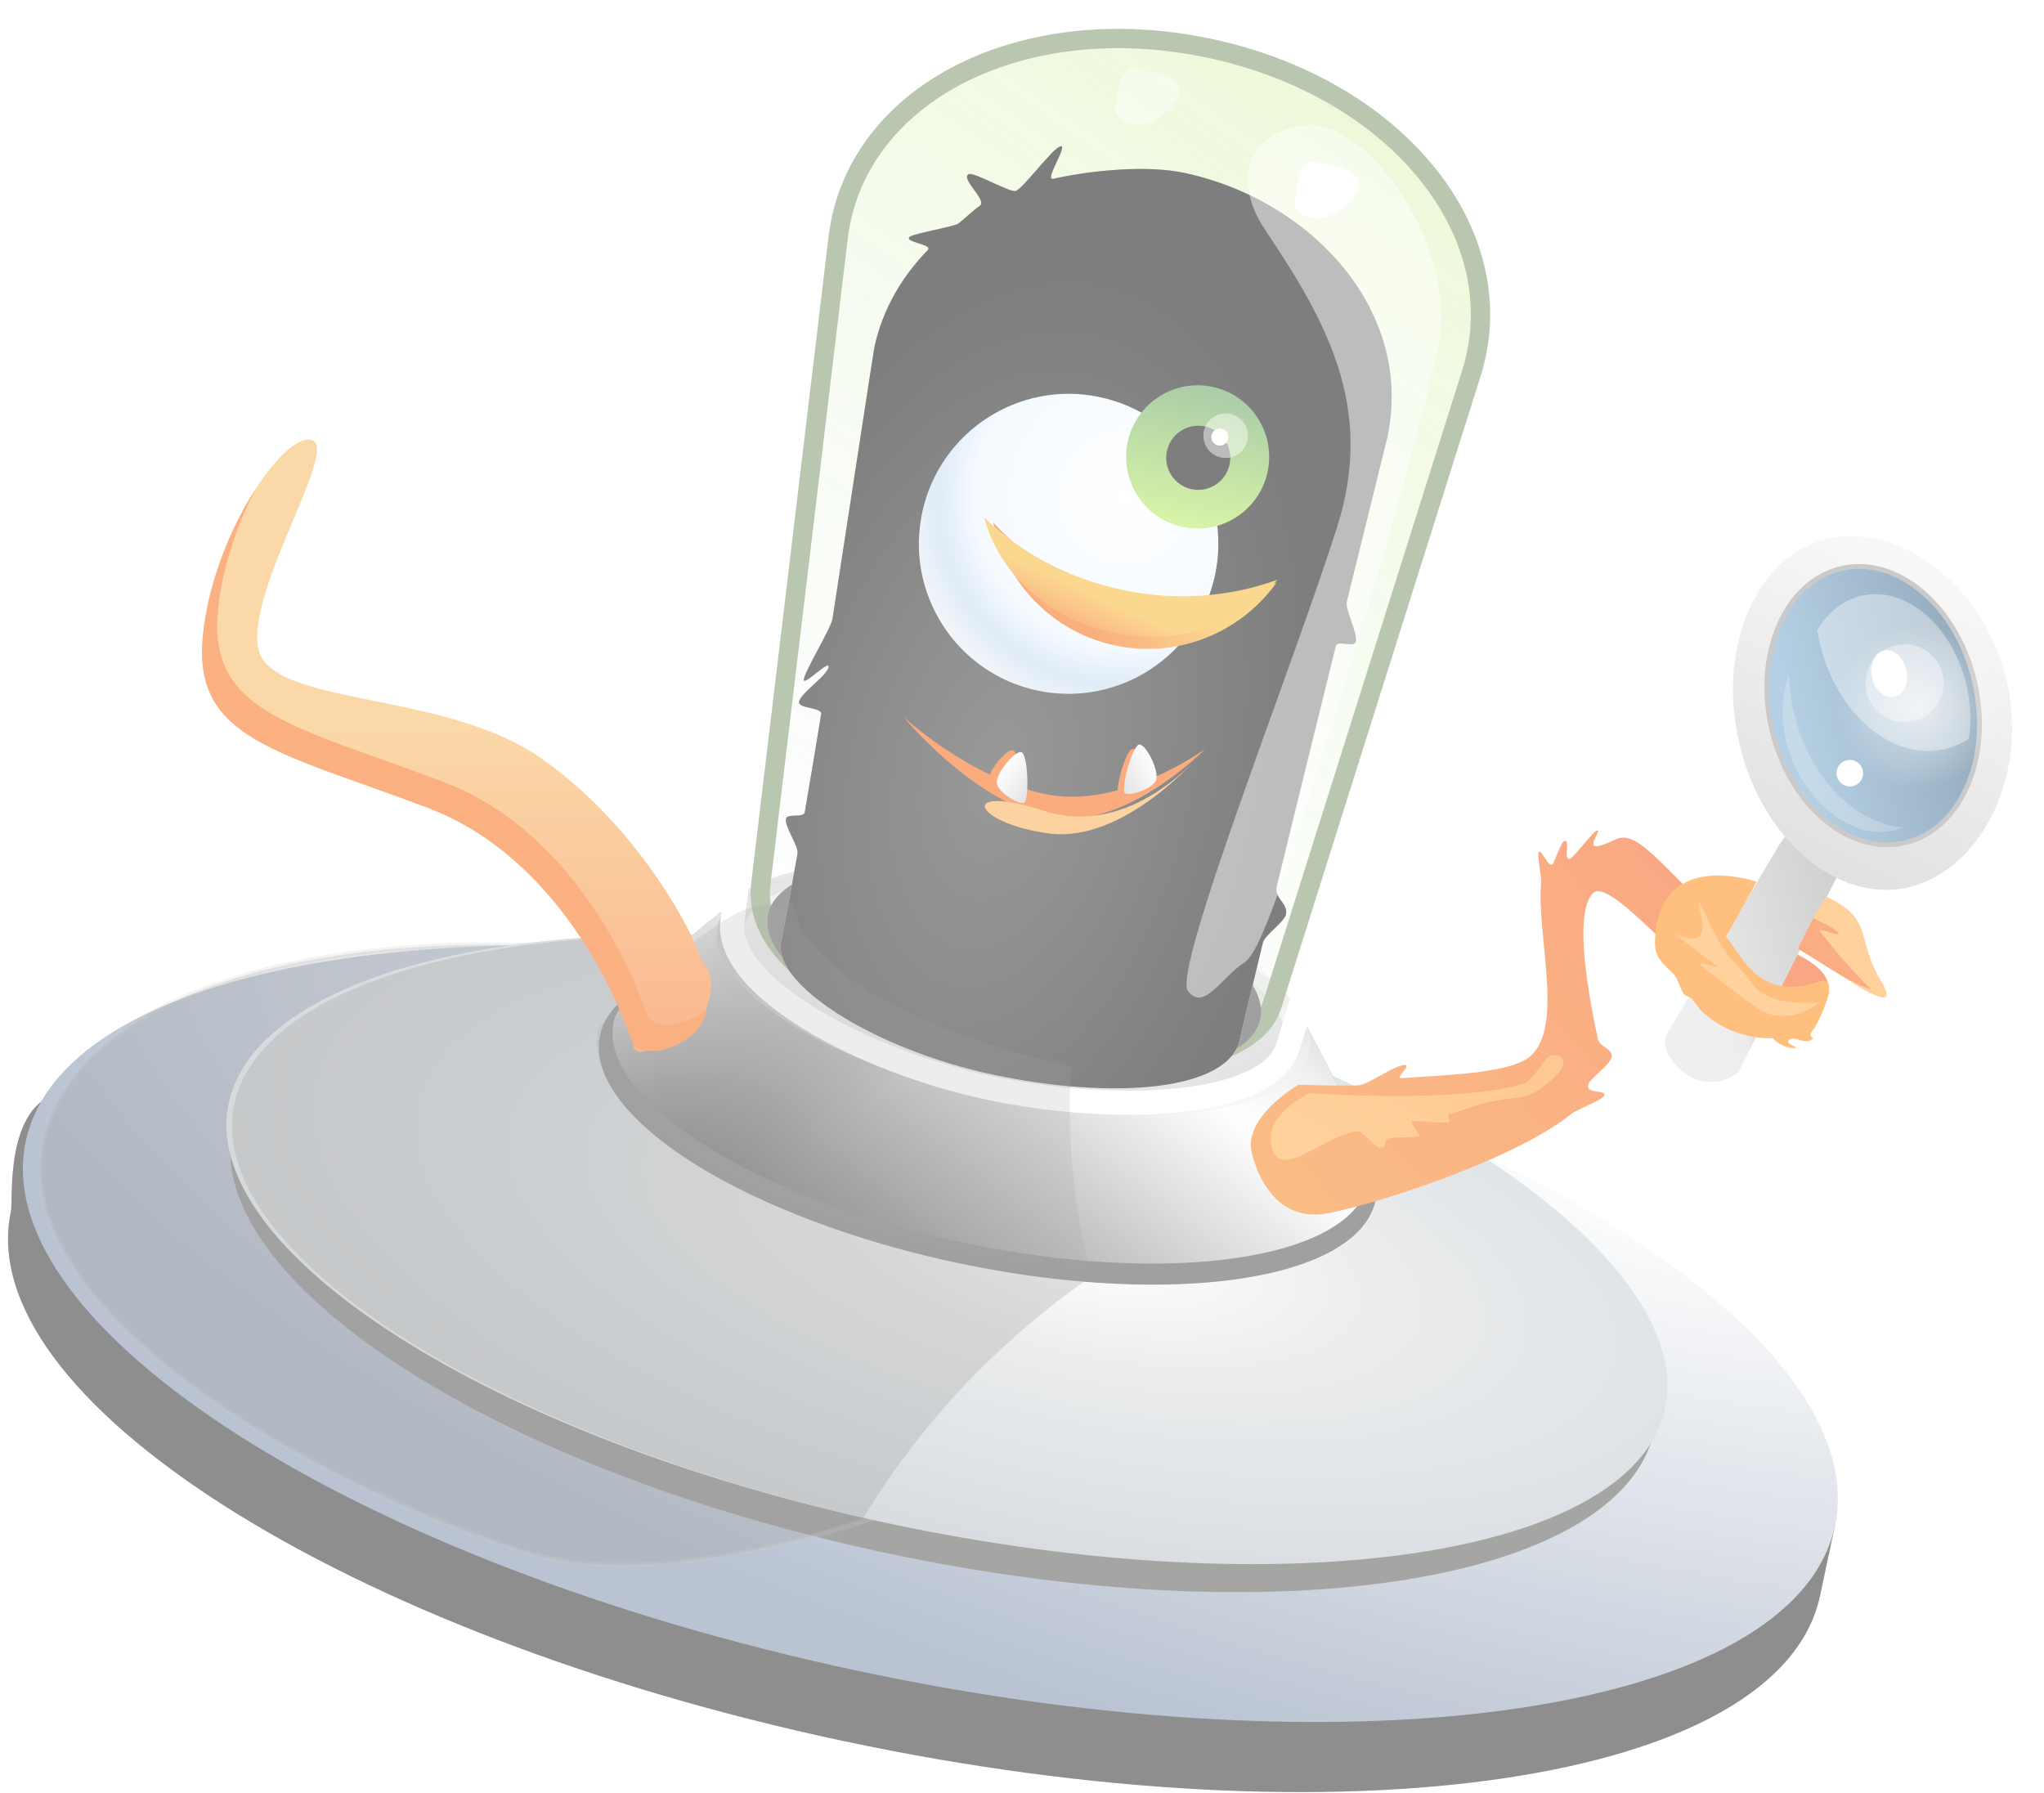 <?xml version="1.0" encoding="UTF-8" standalone="no"?>
<svg width="212px" height="186px" viewBox="0 0 212 186" version="1.1" xmlns="http://www.w3.org/2000/svg" xmlns:xlink="http://www.w3.org/1999/xlink">
    <!-- Generator: Sketch 3.6.1 (26313) - http://www.bohemiancoding.com/sketch -->
    <title>alien</title>
    <desc>Created with Sketch.</desc>
    <defs>
        <radialGradient cx="12.241%" cy="5.788%" fx="12.241%" fy="5.788%" r="95.565%" id="radialGradient-1">
            <stop stop-color="#FFFFFF" offset="0%"></stop>
            <stop stop-color="#FCFCFC" offset="6.167%"></stop>
            <stop stop-color="#FCFCFC" offset="6.167%"></stop>
            <stop stop-color="#7689A6" offset="100%"></stop>
        </radialGradient>
        <radialGradient cx="40.266%" cy="44.879%" fx="40.266%" fy="44.879%" r="167.637%" id="radialGradient-2">
            <stop stop-color="#FFFFFF" offset="0%"></stop>
            <stop stop-color="#DCDCDC" offset="11.321%"></stop>
            <stop stop-color="#C1CBD3" offset="22.984%"></stop>
            <stop stop-color="#828282" offset="67.742%"></stop>
            <stop stop-color="#121212" offset="100%"></stop>
        </radialGradient>
        <linearGradient x1="20.343%" y1="5.587%" x2="104.834%" y2="89.643%" id="linearGradient-3">
            <stop stop-color="#FFFFFF" stop-opacity="0.5" offset="0%"></stop>
            <stop stop-color="#E5E5E5" offset="13.219%"></stop>
            <stop stop-color="#FFFFFF" offset="25.975%"></stop>
            <stop stop-color="#000000" offset="100%"></stop>
        </linearGradient>
        <linearGradient x1="102.802%" y1="42.338%" x2="62.187%" y2="59.704%" id="linearGradient-4">
            <stop stop-color="#FFFFFF" stop-opacity="0.769" offset="0%"></stop>
            <stop stop-color="#000000" stop-opacity="0" offset="100%"></stop>
        </linearGradient>
        <path id="path-5" d="M81.15,23.606 C81.15,31.828 63.229,38.494 41.122,38.494 C19.014,38.494 1.093,31.828 1.093,23.606 C1.093,19.981 10.177,9.95 10.817,9.02 C14.287,3.978 26.57,0.25 41.19,0.25 C54.852,0.25 66.474,3.505 70.77,8.046 C71.919,9.261 81.15,20.004 81.15,23.606 Z"></path>
        <linearGradient x1="-10.913%" y1="93.553%" x2="240.115%" y2="-27.743%" id="linearGradient-6">
            <stop stop-color="#FFFFFF" stop-opacity="0.5" offset="0%"></stop>
            <stop stop-color="#000000" offset="100%"></stop>
        </linearGradient>
        <ellipse id="path-7" cx="41.327" cy="11.655" rx="31.354" ry="11.678"></ellipse>
        <linearGradient x1="126.911%" y1="75.159%" x2="-53.136%" y2="182.166%" id="linearGradient-8">
            <stop stop-color="#FFFFFF" stop-opacity="0.5" offset="0%"></stop>
            <stop stop-color="#030303" stop-opacity="0.993" offset="100%"></stop>
            <stop stop-color="#000000" offset="100%"></stop>
        </linearGradient>
        <ellipse id="path-9" cx="41.327" cy="11.655" rx="28.758" ry="10.722"></ellipse>
        <linearGradient x1="28.146%" y1="-6.447%" x2="61.223%" y2="116.323%" id="linearGradient-10">
            <stop stop-color="#B3E855" offset="0%"></stop>
            <stop stop-color="#E0F0FF" stop-opacity="0" offset="100%"></stop>
        </linearGradient>
        <linearGradient x1="-7.036%" y1="13.279%" x2="106.147%" y2="91.639%" id="linearGradient-11">
            <stop stop-color="#FBDA61" offset="0%"></stop>
            <stop stop-color="#F76B1C" offset="100%"></stop>
        </linearGradient>
        <linearGradient x1="-10.829%" y1="63.277%" x2="113.221%" y2="65.41%" id="linearGradient-12">
            <stop stop-color="#000000" offset="0%"></stop>
            <stop stop-color="#FFFFFF" offset="17.021%"></stop>
            <stop stop-color="#FFFFFF" offset="35.698%"></stop>
            <stop stop-color="#AFAFAF" offset="36.201%"></stop>
            <stop stop-color="#D7D7D7" offset="86.842%"></stop>
            <stop stop-color="#000000" offset="100%"></stop>
        </linearGradient>
        <radialGradient cx="60.518%" cy="68.135%" fx="60.518%" fy="68.135%" r="54.842%" id="radialGradient-13">
            <stop stop-color="#363636" offset="0%"></stop>
            <stop stop-color="#000000" offset="100%"></stop>
        </radialGradient>
        <filter x="-50%" y="-50%" width="200%" height="200%" filterUnits="objectBoundingBox" id="filter-14">
            <feOffset dx="0" dy="3" in="SourceAlpha" result="shadowOffsetInner1"></feOffset>
            <feGaussianBlur stdDeviation="4" in="shadowOffsetInner1" result="shadowBlurInner1"></feGaussianBlur>
            <feComposite in="shadowBlurInner1" in2="SourceAlpha" operator="arithmetic" k2="-1" k3="1" result="shadowInnerInner1"></feComposite>
            <feColorMatrix values="0 0 0 0 1   0 0 0 0 0.47   0 0 0 0 0  0 0 0 0.7 0" in="shadowInnerInner1" type="matrix" result="shadowMatrixInner1"></feColorMatrix>
            <feMerge>
                <feMergeNode in="SourceGraphic"></feMergeNode>
                <feMergeNode in="shadowMatrixInner1"></feMergeNode>
            </feMerge>
        </filter>
        <path id="path-15" d="M3.737,44.402 C3.766,45.285 1.938,47.383 1.968,48.3 C1.991,48.988 3.871,48.49 3.894,49.194 C4.169,57.597 4.472,67.002 4.71,74.81 C4.75,76.105 3.131,76.303 3.167,77.498 C3.19,78.272 4.868,80.075 4.89,80.799 C5.042,86.041 5.141,89.889 5.141,91.123 C5.141,96.651 16.704,100.044 29.464,100.044 C41.971,100.044 53.787,95.645 53.787,91.123 C53.787,90.152 53.866,86.672 54.029,81.847 C54.056,81.032 55.915,79.437 55.948,78.551 C55.969,77.966 54.163,78.11 54.186,77.498 C54.308,74.32 54.459,70.8 54.639,67.164 C54.673,66.468 57.107,67.123 57.144,66.421 C57.193,65.478 54.846,63.175 54.899,62.227 C54.946,61.383 57.096,64.871 57.144,64.024 C57.197,63.072 55.487,58.228 55.541,57.279 C56.354,42.868 57.144,29.261 57.144,28.811 C57.144,24.851 55.911,21.111 53.828,17.805 C53.379,17.093 56.472,17.521 55.948,16.851 C55.606,16.414 51.669,14.867 51.299,14.45 C50.858,13.954 49.997,12.675 49.518,12.208 C48.77,11.479 52.128,9.864 51.299,9.213 C50.847,8.859 46.635,10.237 46.163,9.907 C45.445,9.407 43.4,4.878 42.64,4.439 C41.761,3.93 43.565,8.287 42.64,7.865 C38.907,6.165 33.447,4.439 29.464,4.439 C16.03,4.439 3.167,13.424 3.167,26.885 C3.167,27.124 3.416,34.607 3.737,44.402 Z"></path>
        <radialGradient cx="34.541%" cy="30.698%" fx="34.541%" fy="30.698%" r="78.795%" id="radialGradient-16">
            <stop stop-color="#FFFFFF" offset="0%"></stop>
            <stop stop-color="#ECF6FF" offset="63.756%"></stop>
            <stop stop-color="#C1D9F0" offset="80.015%"></stop>
            <stop stop-color="#F3F3F3" offset="100%"></stop>
        </radialGradient>
        <filter x="-50%" y="-50%" width="200%" height="200%" filterUnits="objectBoundingBox" id="filter-17">
            <feMorphology radius="1" in="SourceAlpha" operator="dilate" result="shadowSpreadOuter1"></feMorphology>
            <feOffset dx="4" dy="5" in="shadowSpreadOuter1" result="shadowOffsetOuter1"></feOffset>
            <feGaussianBlur stdDeviation="0" in="shadowOffsetOuter1" result="shadowBlurOuter1"></feGaussianBlur>
            <feColorMatrix values="0 0 0 0 0.976   0 0 0 0 0.702   0 0 0 0 0.286  0 0 0 0.7 0" in="shadowBlurOuter1" type="matrix" result="shadowMatrixOuter1"></feColorMatrix>
            <feOffset dx="2" dy="3" in="SourceAlpha" result="shadowOffsetOuter2"></feOffset>
            <feGaussianBlur stdDeviation="0" in="shadowOffsetOuter2" result="shadowBlurOuter2"></feGaussianBlur>
            <feColorMatrix values="0 0 0 0 0.961   0 0 0 0 0.424   0 0 0 0 0  0 0 0 0.7 0" in="shadowBlurOuter2" type="matrix" result="shadowMatrixOuter2"></feColorMatrix>
            <feOffset dx="0" dy="0" in="SourceAlpha" result="shadowOffsetInner1"></feOffset>
            <feGaussianBlur stdDeviation="3.5" in="shadowOffsetInner1" result="shadowBlurInner1"></feGaussianBlur>
            <feComposite in="shadowBlurInner1" in2="SourceAlpha" operator="arithmetic" k2="-1" k3="1" result="shadowInnerInner1"></feComposite>
            <feColorMatrix values="0 0 0 0 0.745   0 0 0 0 0.867   0 0 0 0 0.976  0 0 0 0.7 0" in="shadowInnerInner1" type="matrix" result="shadowMatrixInner1"></feColorMatrix>
            <feMerge>
                <feMergeNode in="shadowMatrixOuter1"></feMergeNode>
                <feMergeNode in="shadowMatrixOuter2"></feMergeNode>
                <feMergeNode in="SourceGraphic"></feMergeNode>
                <feMergeNode in="shadowMatrixInner1"></feMergeNode>
            </feMerge>
        </filter>
        <linearGradient x1="54.387%" y1="111.44%" x2="5.268%" y2="100%" id="linearGradient-18">
            <stop stop-color="#F55E00" offset="0%"></stop>
            <stop stop-color="#F7B224" offset="100%"></stop>
        </linearGradient>
        <linearGradient x1="72.863%" y1="106.035%" x2="45.374%" y2="71.35%" id="linearGradient-19">
            <stop stop-color="#F55E00" offset="0%"></stop>
            <stop stop-color="#F67E0D" offset="37.662%"></stop>
            <stop stop-color="#F7B224" offset="100%"></stop>
        </linearGradient>
        <linearGradient x1="50%" y1="0%" x2="50%" y2="100%" id="linearGradient-20">
            <stop stop-color="#569A51" offset="0%"></stop>
            <stop stop-color="#B3EA52" offset="100%"></stop>
        </linearGradient>
        <filter x="-50%" y="-50%" width="200%" height="200%" filterUnits="objectBoundingBox" id="filter-21">
            <feOffset dx="0" dy="0" in="SourceAlpha" result="shadowOffsetInner1"></feOffset>
            <feGaussianBlur stdDeviation="1.5" in="shadowOffsetInner1" result="shadowBlurInner1"></feGaussianBlur>
            <feComposite in="shadowBlurInner1" in2="SourceAlpha" operator="arithmetic" k2="-1" k3="1" result="shadowInnerInner1"></feComposite>
            <feColorMatrix values="0 0 0 0 0   0 0 0 0 0   0 0 0 0 0  0 0 0 0.35 0" in="shadowInnerInner1" type="matrix" result="shadowMatrixInner1"></feColorMatrix>
            <feMerge>
                <feMergeNode in="SourceGraphic"></feMergeNode>
                <feMergeNode in="shadowMatrixInner1"></feMergeNode>
            </feMerge>
        </filter>
        <linearGradient x1="88.705%" y1="100%" x2="-96.295%" y2="-97.824%" id="linearGradient-22">
            <stop stop-color="#F67B0E" offset="0%"></stop>
            <stop stop-color="#F21600" offset="100%"></stop>
        </linearGradient>
        <linearGradient x1="40.251%" y1="87.734%" x2="-62.745%" y2="-128.143%" id="linearGradient-23">
            <stop stop-color="#FFA43B" offset="0%"></stop>
            <stop stop-color="#FE6E0B" offset="100%"></stop>
        </linearGradient>
        <linearGradient x1="0%" y1="32.287%" x2="77.077%" y2="32.287%" id="linearGradient-24">
            <stop stop-color="#9A9B9C" offset="0%"></stop>
            <stop stop-color="#C8C8C8" offset="77.077%"></stop>
            <stop stop-color="#DADADA" offset="79.628%"></stop>
            <stop stop-color="#E0E0E0" offset="100%"></stop>
        </linearGradient>
        <linearGradient x1="11.742%" y1="-14.213%" x2="86.525%" y2="104.048%" id="linearGradient-25">
            <stop stop-color="#FFFFFF" offset="0%"></stop>
            <stop stop-color="#BCBCBC" offset="100%"></stop>
        </linearGradient>
        <linearGradient x1="90.553%" y1="44.582%" x2="-5.404%" y2="44.582%" id="linearGradient-26">
            <stop stop-color="#6DA3CA" offset="0%"></stop>
            <stop stop-color="#275377" offset="100%"></stop>
        </linearGradient>
        <radialGradient cx="50%" cy="50%" fx="50%" fy="50%" r="50%" id="radialGradient-27">
            <stop stop-color="#FFFFFF" offset="0%"></stop>
            <stop stop-color="#FFFFFF" stop-opacity="0" offset="100%"></stop>
        </radialGradient>
        <linearGradient x1="18.203%" y1="38.983%" x2="-1.952%" y2="130.508%" id="linearGradient-28">
            <stop stop-color="#F7B253" offset="0%"></stop>
            <stop stop-color="#F44B00" offset="100%"></stop>
        </linearGradient>
        <linearGradient x1="50%" y1="0%" x2="50%" y2="100%" id="linearGradient-29">
            <stop stop-color="#F9AB44" offset="0%"></stop>
            <stop stop-color="#F9A943" offset="100%"></stop>
        </linearGradient>
        <linearGradient x1="50%" y1="0%" x2="128.469%" y2="100%" id="linearGradient-30">
            <stop stop-color="#FFFFFF" offset="0%"></stop>
            <stop stop-color="#BABABA" offset="100%"></stop>
        </linearGradient>
        <linearGradient x1="79.076%" y1="20.625%" x2="-22.765%" y2="86.387%" id="linearGradient-31">
            <stop stop-color="#FFFFFF" offset="0%"></stop>
            <stop stop-color="#BDBDBD" offset="100%"></stop>
        </linearGradient>
    </defs>
    <g id="Page-1" stroke="none" stroke-width="1" fill="none" fill-rule="evenodd" opacity="0.504">
        <g id="Group-3" transform="translate(-9, -18)">
            <g id="alien" transform="translate(124, 112) scale(-1, 1) translate(-124, -112) ">
                <g style="mix-blend-mode: color;" transform="translate(123.686, 111.747) rotate(-12) translate(-123.686, -111.747) translate(16.686, 20.247)">
                    <g id="Group-2" transform="translate(19.805, 0.264)">
                        <path d="M192.253,146.169 C192.253,165.934 149.31,181.956 96.337,181.956 C43.364,181.956 0.421,165.934 0.421,146.169 L0.421,139.239 C0.421,119.474 43.364,103.452 96.337,103.452 C149.31,103.452 184.186,130.543 189.722,133.008 C195.257,135.474 192.253,145 192.253,146.169 Z" id="Oval-17" fill="#1F1F1F"></path>
                        <path d="M96.337,174.525 C149.31,174.525 192.253,158.502 192.253,138.738 C192.253,118.973 149.31,102.951 96.337,102.951 C43.364,102.951 0.421,118.973 0.421,138.738 C0.421,158.502 43.364,174.525 96.337,174.525 Z" id="Oval-11" fill="url(#radialGradient-1)"></path>
                        <path d="M171.563,132.915 C171.563,148.783 138.235,161.96 96.051,161.96 C53.867,161.96 20.79,148.783 20.79,132.915 C20.79,131.976 22.79,128.591 22.79,127.652 C22.79,111.784 52.572,128.844 94.757,128.844 C136.941,128.844 167.562,111.784 167.562,127.652 C167.562,128.591 171.563,131.976 171.563,132.915 Z" id="Oval-26" fill="#4E4E4C"></path>
                        <path d="M132.505,169.657 C154.508,167.654 190.514,156.635 190.514,138.392 C190.514,120.149 158.788,105.624 117.422,105.624 C76.055,105.624 67.266,108.139 67.266,125.139 C67.266,142.139 110.502,171.661 132.505,169.657 Z" id="Oval-13" stroke="#979797" stroke-width="0.5" fill="#353535" opacity="0.246"></path>
                        <path d="M96.337,158.899 C138.396,158.899 172.491,146.177 172.491,130.484 C172.491,114.791 138.396,100.315 96.337,100.315 C54.278,100.315 20.183,114.791 20.183,130.484 C20.183,146.177 54.278,158.899 96.337,158.899 Z" id="Oval-12" fill="url(#radialGradient-2)"></path>
                        <path d="M128.073,103.319 C153.97,108.362 171.901,119.103 171.901,130.484 C171.901,145.752 139.63,158.207 99.151,158.872 C98.271,156.337 97.251,153.818 96.088,151.326 C91.023,140.462 83.662,130.979 74.957,123.454 C95.548,123.384 114.245,115.738 128.073,103.319 Z" id="Oval-15" fill-opacity="0.318" fill="#494949"></path>
                        <g id="Socle" transform="translate(54.036, 90.315)">
                            <ellipse id="Oval-18" fill="#454444" cx="41.122" cy="25.313" rx="41.122" ry="15.366"></ellipse>
                            <g id="Oval-16">
                                <use fill="#505050" xlink:href="#path-5"></use>
                                <use fill="url(#linearGradient-3)" xlink:href="#path-5"></use>
                                <use fill="url(#linearGradient-4)" style="mix-blend-mode: screen;" xlink:href="#path-5"></use>
                            </g>
                            <g id="Oval-14">
                                <use fill="none" xlink:href="#path-7"></use>
                                <use fill="url(#linearGradient-6)" fill-rule="evenodd" xlink:href="#path-7"></use>
                            </g>
                            <g id="Oval-19">
                                <use fill="none" xlink:href="#path-9"></use>
                                <use fill="url(#linearGradient-8)" fill-rule="evenodd" xlink:href="#path-9"></use>
                            </g>
                        </g>
                        <g id="cockpit" transform="translate(60.065, 0.45)">
                            <path d="M35.682,112.101 C49.009,112.101 64.672,107.527 65.244,100.738 L71.307,28.736 C72.638,12.927 56.68,0.111 35.663,0.111 C14.647,0.111 -1.307,12.927 0.03,28.736 L6.179,101.476 C6.741,108.117 22.356,112.101 35.682,112.101 Z" id="Oval-2" stroke="#FFFFFF" stroke-width="2.5" fill-opacity="0.435" fill="#FCFCFC"></path>
                            <path d="M35.664,108.032 C51.128,108.032 62.549,104.166 63.182,96.198 L69.276,28.89 C70.46,13.974 55.412,1.882 35.664,1.882 C15.916,1.882 0.871,13.974 2.061,28.89 L8.68,97.529 C9.168,103.655 20.199,108.032 35.664,108.032 Z" id="Oval-3" stroke="#758E62" stroke-width="2" fill-opacity="0.51" fill="url(#linearGradient-10)" style="mix-blend-mode: multiply;"></path>
                            <ellipse id="Oval-20" fill="#454444" cx="35.682" cy="99.264" rx="26.088" ry="9.738"></ellipse>
                            <g id="Alien" transform="translate(6.071, 7.624)">
                                <g id="Oval-5" filter="url(#filter-14)">
                                    <use fill="url(#linearGradient-11)" xlink:href="#path-15"></use>
                                    <use fill-opacity="0.88" fill="url(#linearGradient-12)" style="mix-blend-mode: color-burn;" xlink:href="#path-15"></use>
                                    <use fill="url(#radialGradient-13)" style="mix-blend-mode: color-dodge;" xlink:href="#path-15"></use>
                                </g>
                                <path d="M27.205,55.124 C35.781,55.124 42.733,48.159 42.733,39.566 C42.733,30.974 35.781,24.008 27.205,24.008 C18.63,24.008 11.678,30.974 11.678,39.566 C11.678,48.159 18.63,55.124 27.205,55.124 Z" id="Oval-6" fill="url(#radialGradient-16)" filter="url(#filter-17)"></path>
                                <path d="M41.321,47.021 C38.792,52.82 33.017,56.873 26.298,56.873 C19.578,56.873 13.803,52.82 11.275,47.021 C15.509,50.056 20.695,51.841 26.298,51.841 C31.9,51.841 37.087,50.056 41.321,47.021 Z" id="Oval-27" fill="url(#linearGradient-18)"></path>
                                <path d="M42.325,46.714 C39.71,51.969 33.74,55.642 26.792,55.642 C19.845,55.642 13.874,51.969 11.26,46.714 C15.637,49.464 21,51.082 26.792,51.082 C32.585,51.082 37.947,49.464 42.325,46.714 Z" id="Oval-29" fill="url(#linearGradient-19)"></path>
                                <ellipse id="Oval-7" fill="url(#linearGradient-20)" filter="url(#filter-21)" cx="21.987" cy="35.967" rx="7.416" ry="7.431"></ellipse>
                                <ellipse id="Oval-8" fill="#000000" cx="21.91" cy="36.044" rx="3.322" ry="3.328"></ellipse>
                                <path d="M19.605,35.524 C20.879,35.524 21.912,34.489 21.912,33.212 C21.912,31.935 20.879,30.899 19.605,30.899 C18.33,30.899 17.297,31.935 17.297,33.212 C17.297,34.489 18.33,35.524 19.605,35.524 Z" id="Oval-9" fill="#FFFFFF" opacity="0.47"></path>
                                <ellipse id="Oval-10" fill="#FFFFFF" cx="20.165" cy="33.476" rx="0.884" ry="0.886"></ellipse>
                            </g>
                            <path d="M8.545,66.332 C9.739,79.053 10.629,92.074 12.397,93.845 C14.443,95.892 15.463,99.757 17.526,97.986 C19.59,96.216 13.874,62.781 12.397,47.694 C11.158,35.034 17.526,27.396 26.077,19.133 C30.418,14.938 30.204,9.69 24.308,7.624 C18.413,5.559 6.032,16.416 6.032,27.396 C6.032,36.839 7.35,53.61 8.545,66.332 Z" id="Oval-4" fill-opacity="0.92" fill="#FFFFFF" opacity="0.53"></path>
                            <path d="M38.349,8.8 C40.707,12.637 43.95,11.161 43.95,9.981 C43.95,8.8 44.392,5.554 42.771,5.554 C41.15,5.554 35.991,4.964 38.349,8.8 Z" id="Path-1" fill="#FFFFFF" opacity="0.441"></path>
                            <path d="M18.141,14.421 C20.499,18.258 23.742,16.782 23.742,15.602 C23.742,14.421 24.184,11.175 22.563,11.175 C20.941,11.175 15.783,10.585 18.141,14.421 Z" id="Path-2" fill="#FFFFFF"></path>
                        </g>
                    </g>
                    <path d="M84.156,105.817 C84.156,105.817 81.589,105.394 78.147,104.62 C77.114,104.388 74.956,101.822 73.812,101.529 C73.002,101.322 74.639,103.158 73.812,102.922 C69.386,101.658 63.53,100.236 61.561,98.273 C58.095,94.82 63.303,85.462 63.906,80.063 C63.971,79.482 64.861,77.552 64.803,77.076 C64.737,76.528 63.448,78.396 63.172,78.02 C62.962,77.734 62.789,75.525 62.433,75.357 C61.856,75.085 62.142,77.209 61.561,77.076 C61.103,76.971 59.748,73.6 59.286,73.572 C58.854,73.546 60.796,76.837 57.399,74.174 C55.866,72.972 54.176,74.026 48.243,78.02 C42.309,82.014 33.622,80.683 32.447,84.529 C31.64,87.17 35.837,90.297 35.837,90.297 C35.837,90.297 39.437,89.198 44.846,86.599 C49.132,84.541 57.299,78.135 58.44,80.063 C59.941,82.599 56.668,90.492 54.767,94.729 C54.42,95.502 53.158,95.372 52.995,96.165 C52.825,96.991 54.757,98.837 54.767,99.61 C54.78,100.671 52.43,99.5 52.995,100.497 C53.248,100.945 55.492,102.442 55.877,102.922 C60.865,109.131 76.033,117.608 79.283,118.538 C82.783,119.54 85.655,117.311 87.406,113.804 C89.156,110.298 84.156,105.817 84.156,105.817 Z" id="Path-24" fill="url(#linearGradient-22)"></path>
                    <path d="M82.814,106.426 C82.814,106.426 67.531,104.333 61.246,100.8 C60.665,100.473 59.711,97.88 59.345,97.541 C58.643,96.892 56.093,97.135 59.345,100.8 C60.817,102.458 61.256,102.088 64.79,103.61 C65.476,103.906 67.501,105.24 68.198,105.518 C68.693,105.716 67.706,106.239 68.198,106.426 C68.958,106.715 71.077,106.818 71.803,107.078 C72.222,107.228 70.445,108.353 70.845,108.491 C71.256,108.634 73.273,109.107 73.657,109.236 C74.569,109.542 73.69,110.194 74.396,110.414 C75.125,110.642 76.633,109.116 77.054,109.236 C80.319,110.171 83.875,116.068 85.507,112.798 C87.14,109.527 82.814,106.426 82.814,106.426 Z" id="Path-26" fill="url(#linearGradient-23)"></path>
                    <g id="Group" transform="translate(36.367, 64.615) rotate(25) translate(-36.367, -64.615) translate(10.367, 34.615)">
                        <g id="Oval-47-+-Oval-47" transform="translate(25.118, 31.733)">
                            <path d="M7.831,2.81 C5.516,0.212 3.983,0.806 2.577,2.085 C1.172,3.363 0.426,4.841 2.742,7.439 C2.846,7.555 16.864,24.404 16.864,24.404 C18.661,25.299 20.515,24.911 21.844,23.701 C23.174,22.492 24.375,20.206 23.079,18.751 C23.079,18.751 7.935,2.926 7.831,2.81 L7.831,2.81 Z" id="Oval-47" fill="url(#linearGradient-24)"></path>
                            <path d="M3.742,3.567 C5.104,2.381 5.799,0.949 5.296,0.369 C4.792,-0.211 3.28,0.28 1.918,1.466 C0.556,2.651 -0.14,4.083 0.364,4.663 C0.867,5.243 2.38,4.752 3.742,3.567 L3.742,3.567 Z" id="Oval-47" fill="#9A9B9C"></path>
                        </g>
                        <path d="M20.032,41.707 C28.871,40.092 32.896,32.144 32.896,22.739 C32.896,13.334 29.84,6.374 21.82,4.899 C13.801,3.425 4.02,8.317 2.758,20.657 C1.497,32.997 11.192,43.322 20.032,41.707 Z" id="Oval-42" fill="#FFFFFF"></path>
                        <path d="M20.487,41.428 C28.071,41.428 34.219,33.12 34.219,22.871 C34.219,12.622 28.071,4.314 20.487,4.314 C12.903,4.314 5.737,12.622 5.737,22.871 C5.737,33.12 12.903,41.428 20.487,41.428 Z" id="Oval-41" fill="url(#linearGradient-25)"></path>
                        <path d="M19.811,36.844 C25.778,36.844 30.615,30.308 30.615,22.244 C30.615,14.181 25.778,7.644 19.811,7.644 C13.844,7.644 9.007,14.181 9.007,22.244 C9.007,30.308 13.844,36.844 19.811,36.844 Z" id="Oval-40" stroke="#979797" stroke-width="0.5" fill="url(#linearGradient-26)"></path>
                        <path d="M16.105,24.773 C18.336,24.773 20.145,22.961 20.145,20.726 C20.145,18.491 18.336,16.679 16.105,16.679 C13.873,16.679 12.064,18.491 12.064,20.726 C12.064,22.961 13.873,24.773 16.105,24.773 Z" id="Oval-43" fill="#FFFFFF" opacity="0.381"></path>
                        <path d="M23.702,13.338 C23.731,13.76 23.746,14.188 23.746,14.621 C23.746,22.18 19.209,28.309 13.613,28.309 C12.678,28.309 11.773,28.138 10.914,27.818 C10.269,26.198 9.904,24.345 9.904,22.378 C9.904,16.02 13.719,10.866 18.426,10.866 C20.418,10.866 22.251,11.79 23.702,13.338 Z" id="Oval-48" fill="#FFFFFF" opacity="0.381"></path>
                        <path d="M23.743,29.905 C24.502,29.905 25.118,29.289 25.118,28.528 C25.118,27.767 24.502,27.15 23.743,27.15 C22.983,27.15 22.367,27.767 22.367,28.528 C22.367,29.289 22.983,29.905 23.743,29.905 Z" id="Oval-46" fill="#FFFFFF"></path>
                        <path d="M17.44,21.857 C18.449,21.857 19.266,20.752 19.266,19.389 C19.266,18.026 18.449,16.921 17.44,16.921 C16.431,16.921 15.614,18.026 15.614,19.389 C15.614,20.752 16.431,21.857 17.44,21.857 Z" id="Oval-50" fill="#FFFFFF"></path>
                        <path d="M27.594,17.115 C30.837,22.408 29.438,29.067 25.989,32.766 C24.099,34.794 21.924,35.574 19.546,35.277 C24.376,33.821 27.987,27.994 27.987,21.028 C27.987,19.672 27.85,18.36 27.594,17.115 Z" id="Oval-45" fill-opacity="0.233" fill="#FFFFFF"></path>
                    </g>
                    <path d="M29.419,62.697 C34.15,62.697 37.985,58.856 37.985,54.118 C37.985,49.38 34.15,45.538 29.419,45.538 C24.688,45.538 20.853,49.38 20.853,54.118 C20.853,58.856 24.688,62.697 29.419,62.697 Z" id="Oval-120" fill="url(#radialGradient-27)" opacity="0.602"></path>
                    <path d="M139.312,98.226 C141.778,98.781 143.815,99.598 145.141,100.794 C150.142,105.302 156.393,114.301 156.393,115.319 C156.393,126.104 130.514,130.351 115.887,130.351 C111.638,130.351 106.481,129.96 101.303,129.15 C104.422,122.811 106.587,115.971 107.627,108.794 C107.828,108.795 108.029,108.796 108.23,108.796 C124.249,108.796 137.649,104.283 139.312,98.226 Z" id="Oval-25" fill-opacity="0.198" fill="#494949"></path>
                    <path d="M152.503,116.128 C152.503,116.128 161.911,99.014 178.526,96.495 C195.14,93.976 203.778,94.544 204.987,83.966 C206.197,73.388 201.078,61.255 198.085,61.698 C195.093,62.14 202.478,80.905 198.451,84.953 C194.425,89.001 178.777,84.514 168.112,88.999 C157.447,93.484 149.694,102.403 147.766,105.492 C146.773,107.083 145.529,106.972 145.834,110.407 C146.139,113.843 148.026,113.962 149.426,115.246 C152.314,117.895 152.503,116.128 152.503,116.128 Z" id="Path-25" fill="url(#linearGradient-28)"></path>
                    <path d="M202.794,67.83 C204.472,72.214 205.634,78.312 204.987,83.966 C203.778,94.544 195.14,93.976 178.526,96.495 C161.911,99.014 152.503,116.128 152.503,116.128 C152.503,116.128 150.43,117.355 147.542,114.706 C146.295,113.561 145.807,112.262 145.811,110.907 C146.023,111.189 146.273,111.465 146.564,111.733 C149.452,114.381 151.525,113.155 151.525,113.155 C151.525,113.155 160.933,96.04 177.547,93.521 C194.162,91.002 202.799,91.57 204.009,80.992 C204.519,76.528 203.903,71.786 202.794,67.83 Z" id="Path-25" fill="#F56304"></path>
                    <path d="M115.377,84.057 C123.379,84.057 132.13,77.045 132.13,77.045 C132.13,77.045 124.129,81.803 116.128,81.803 C108.126,81.803 100.875,73.789 100.875,73.789 C100.875,73.789 107.376,84.057 115.377,84.057 Z" id="Path-32" fill="#F55A00"></path>
                    <path d="M33.596,84.146 C31.343,82.777 32.747,88.473 33.19,89.286 C33.633,90.1 32.519,89.84 33.19,90.285 C33.889,90.748 34.832,90.244 35.253,90.593 C36.06,91.263 33.73,91.207 34.741,91.431 C35.907,91.689 37.067,90.876 37.067,90.876 C37.067,90.876 41.08,92.108 45.079,89.509 C45.107,89.49 46.067,88.642 46.112,88.62 C46.757,88.323 46.906,88.586 47.368,87.918 C47.409,87.86 48.083,86.871 48.143,86.808 C48.936,85.981 50.675,85.713 51.06,83.719 C52.947,73.953 42.066,75.352 42.066,75.352 C42.066,75.352 43.247,79.346 43.986,81.564 C41.774,83.391 39.042,87.455 33.596,84.146 Z" id="Path" fill="#FF8301"></path>
                    <path d="M38.138,86.772 C35.96,87.179 33.043,86.217 33.043,86.217 C33.043,86.217 35.406,89.287 38.766,88.325 C39.816,88.025 44.58,85.753 45.965,84.997 C46.758,84.564 43.313,85.145 44.416,84.672 C44.869,84.478 48.78,82.658 49.139,82.458 C49.946,82.006 45.079,83.962 46.962,80.005 C48.845,76.048 45.227,82.26 42.864,83.814 C40.501,85.367 40.316,86.365 38.138,86.772 Z" id="Path-6" fill="#FFA43B"></path>
                    <path d="M27.278,82.753 C23.586,86.747 32.909,82.302 36.159,81.266 C36.159,79.047 34.682,75.349 34.682,75.349 C29.217,76.681 30.97,78.76 27.278,82.753 Z" id="Path-3" fill="#FFA43B"></path>
                    <path d="M28.095,83.799 C30.323,83.662 34.213,81.971 36.44,81.262 C36.156,80.183 35.814,78.897 35.519,77.797 C34.579,78.126 33.109,78.361 32.652,78.78 C32.16,79.232 35.081,78.571 34.574,79.005 C32.626,80.671 30.199,82.527 28.095,83.799 Z" id="Path-4" fill="#F55C0A"></path>
                    <path d="M114.968,85.718 C122.924,86.277 125.29,82.555 115.871,83.522 C106.451,84.49 101.262,74.462 101.262,74.462 C101.262,74.462 107.013,85.159 114.968,85.718 L114.968,85.718 Z" id="Path-33" fill="url(#linearGradient-29)"></path>
                    <path d="M105.769,78.607 C105.595,77.679 107.449,75.243 108.2,75.325 C108.951,75.407 109.2,80.436 108.603,80.598 C108.006,80.761 105.943,79.536 105.769,78.607 L105.769,78.607 Z" id="Path-36" fill="#F55A00"></path>
                    <path d="M105.178,78.015 C105.005,77.087 106.859,74.651 107.609,74.733 C108.36,74.815 108.609,79.844 108.012,80.007 C107.415,80.169 105.352,78.944 105.178,78.015 L105.178,78.015 Z" id="Path-38" fill="url(#linearGradient-30)"></path>
                    <path d="M122.148,81.761 C122.489,80.884 121.117,78.126 120.365,78.058 C119.614,77.99 118.443,82.878 118.999,83.155 C119.555,83.433 121.806,82.638 122.148,81.761 L122.148,81.761 Z" id="Path-37" fill="#F55A00"></path>
                    <path d="M121.262,81.761 C121.603,80.884 120.231,78.126 119.479,78.058 C118.727,77.99 117.557,82.878 118.113,83.155 C118.669,83.433 120.92,82.638 121.262,81.761 L121.262,81.761 Z" id="Path-39" fill="url(#linearGradient-31)"></path>
                </g>
            </g>
        </g>
    </g>
</svg>